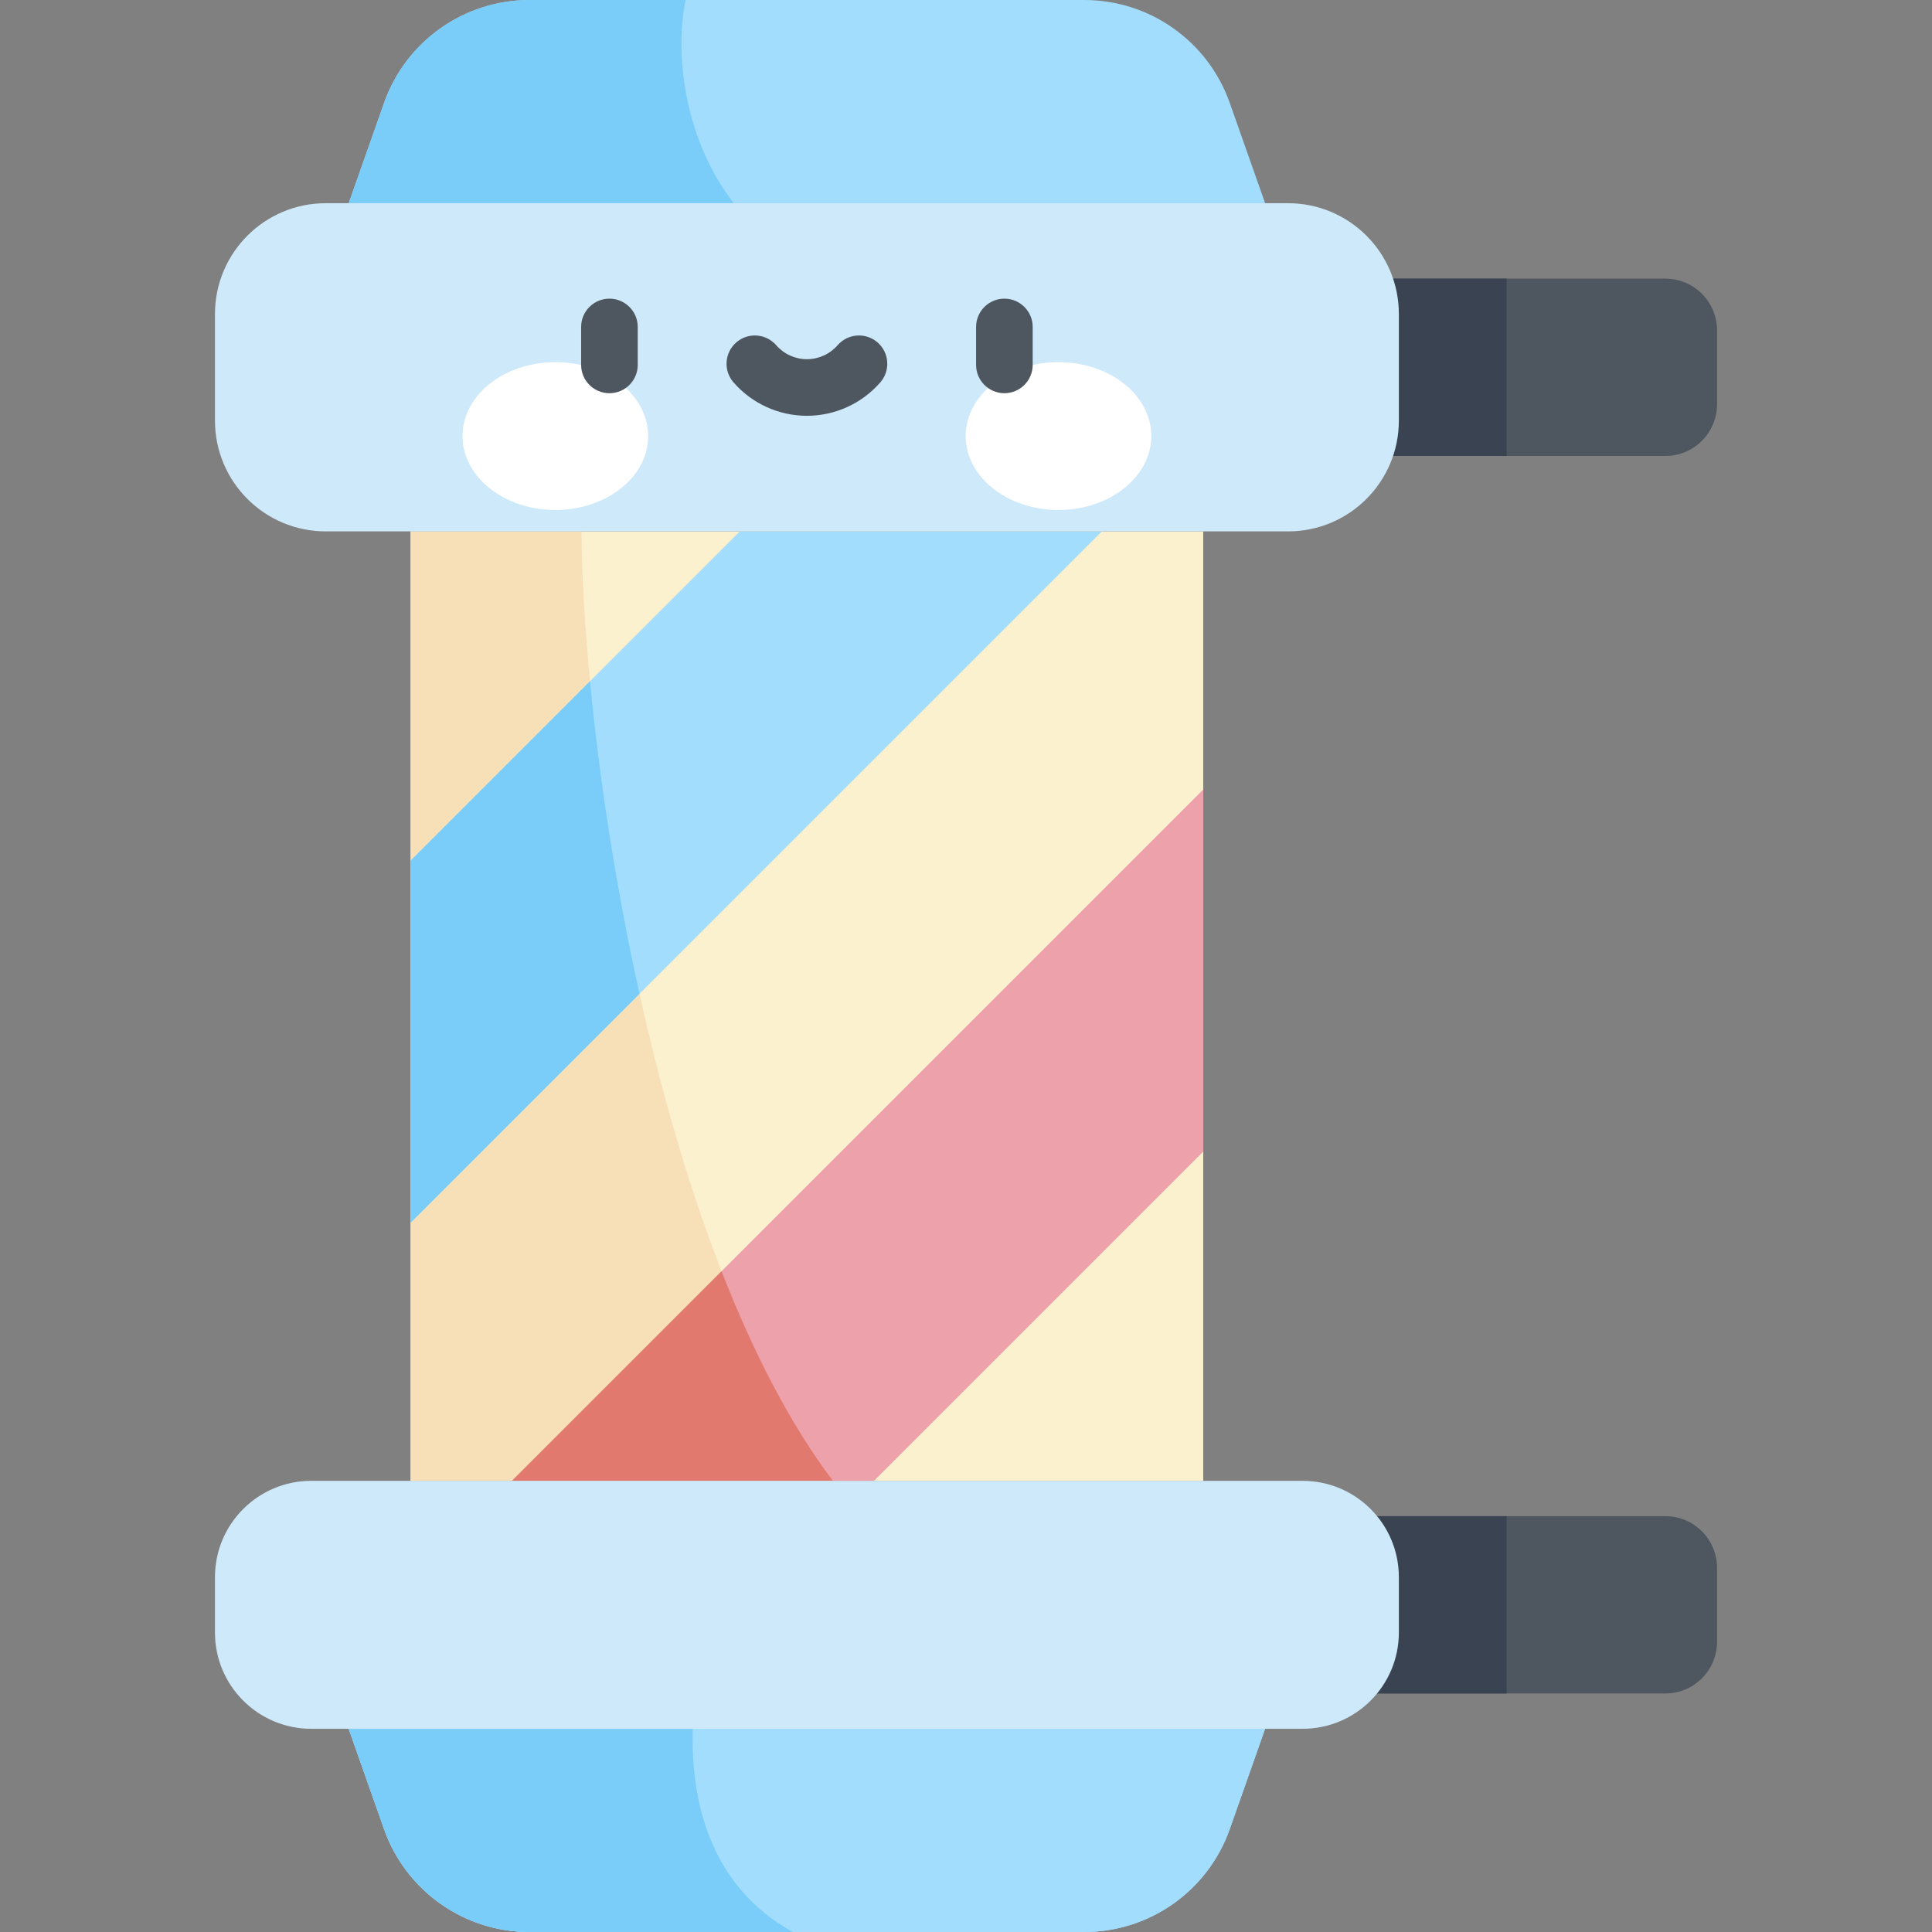 <?xml version="1.0" encoding="iso-8859-1"?>
<!-- Generator: Adobe Illustrator 23.1.0, SVG Export Plug-In . SVG Version: 6.00 Build 0)  -->
<svg version="1.1" id="Capa_1" xmlns="http://www.w3.org/2000/svg" xmlns:xlink="http://www.w3.org/1999/xlink" x="0px" y="0px"
	 viewBox="0 0 512 512" style="enable-background:new 0 0 512 512;" xml:space="preserve">
<rect x="0" y="0" width="512" height="512" fill="#808080" stroke="none"/>
<g>
	<path style="fill:#4E5660;" d="M441.332,73.841h-97.768v46.993h97.768c7.567,0,13.701-6.134,13.701-13.701V87.543
		C455.033,79.976,448.898,73.841,441.332,73.841z"/>
	<rect x="343.563" y="73.841" style="fill:#3A4351;" width="55.735" height="46.993"/>
	<path style="fill:#4E5660;" d="M441.332,448.79h-97.768v-46.993h97.768c7.567,0,13.701,6.134,13.701,13.701v19.591
		C455.033,442.656,448.898,448.79,441.332,448.79z"/>
	<rect x="343.563" y="401.797" style="fill:#3A4351;" width="55.735" height="46.993"/>
	<path style="fill:#A2DDFD;" d="M287.367,0H140.313c-17.328,0-32.771,10.93-38.533,27.272l-9.37,26.578h242.861L325.9,27.272
		C320.138,10.93,304.695,0,287.367,0z"/>
	<path style="fill:#7ACDF9;" d="M181.672,0h-41.359c-17.328,0-32.771,10.93-38.533,27.272l-9.37,26.578h102.077
		C181.901,37.786,178.589,15.542,181.672,0z"/>
	<path style="fill:#A2DDFD;" d="M287.367,512H140.313c-17.328,0-32.771-10.93-38.533-27.272l-9.37-26.578h242.861l-9.371,26.578
		C320.138,501.07,304.695,512,287.367,512z"/>
	<path style="fill:#A2DDFD;" d="M287.367,512H140.313c-17.328,0-32.771-10.93-38.533-27.272l-9.37-26.578h242.861l-9.371,26.578
		C320.138,501.07,304.695,512,287.367,512z"/>
	<path style="fill:#7ACDF9;" d="M92.409,458.15l9.37,26.578C107.541,501.07,122.985,512,140.313,512h69.834
		c-15.899-8.67-27.342-25.704-26.555-53.85H92.409z"/>
	<rect x="108.814" y="140.826" style="fill:#FBF1CF;" width="210.053" height="251.611"/>
	<path style="fill:#F7DFB7;" d="M108.814,140.826v251.611H220.72c-45.665-60.407-65.933-187.296-66.649-251.611H108.814z"/>
	<polygon style="fill:#EDA1AB;" points="318.866,305.186 318.866,209.241 135.67,392.437 231.615,392.437 	"/>
	<path style="fill:#E1796E;" d="M220.72,392.437c-11.38-15.054-21.184-34.235-29.5-55.55l-55.55,55.55H220.72z"/>
	<polygon style="fill:#A2DDFD;" points="108.814,228.077 108.814,324.022 292.01,140.826 196.064,140.826 	"/>
	<path style="fill:#CDE9FA;" d="M341.348,140.826H86.332c-16.217,0-29.364-13.147-29.364-29.364V83.214
		c0-16.217,13.147-29.364,29.364-29.364h255.017c16.217,0,29.364,13.147,29.364,29.364v28.248
		C370.712,127.679,357.566,140.826,341.348,140.826z"/>
	<path style="fill:#CDE9FA;" d="M345.189,392.437H82.491c-14.096,0-25.524,11.427-25.524,25.524v14.666
		c0,14.096,11.427,25.524,25.524,25.524h262.698c14.096,0,25.524-11.427,25.524-25.524v-14.666
		C370.712,403.864,359.285,392.437,345.189,392.437z"/>
	<g>
		<g>
			<ellipse style="fill:#FFFFFF;" cx="147.169" cy="115.562" rx="24.6" ry="19.59"/>
			<ellipse style="fill:#FFFFFF;" cx="280.511" cy="115.562" rx="24.6" ry="19.59"/>
		</g>
		<path style="fill:#4E5660;" d="M161.506,104.203c-4.143,0-7.5-3.358-7.5-7.5V86.647c0-4.142,3.357-7.5,7.5-7.5
			c4.143,0,7.5,3.358,7.5,7.5v10.056C169.006,100.845,165.648,104.203,161.506,104.203z"/>
		<path style="fill:#4E5660;" d="M266.174,104.203c-4.142,0-7.5-3.358-7.5-7.5V86.647c0-4.142,3.358-7.5,7.5-7.5
			c4.143,0,7.5,3.358,7.5,7.5v10.056C273.674,100.845,270.316,104.203,266.174,104.203z"/>
		<path style="fill:#4E5660;" d="M213.84,110.189c-7.455,0-14.545-3.229-19.451-8.857c-2.722-3.122-2.398-7.86,0.726-10.582
			c3.122-2.722,7.861-2.396,10.581,0.726c2.058,2.36,5.026,3.714,8.145,3.714c3.118,0,6.087-1.354,8.145-3.714
			c2.721-3.123,7.459-3.447,10.581-0.726c3.123,2.722,3.447,7.46,0.726,10.582C228.385,106.961,221.295,110.189,213.84,110.189z"/>
	</g>
	<path style="fill:#7ACDF9;" d="M108.814,228.077v95.945l60.658-60.658c-6.394-28.847-10.71-57.675-13.114-82.832L108.814,228.077z"
		/>
</g>
<g>
</g>
<g>
</g>
<g>
</g>
<g>
</g>
<g>
</g>
<g>
</g>
<g>
</g>
<g>
</g>
<g>
</g>
<g>
</g>
<g>
</g>
<g>
</g>
<g>
</g>
<g>
</g>
<g>
</g>
</svg>
